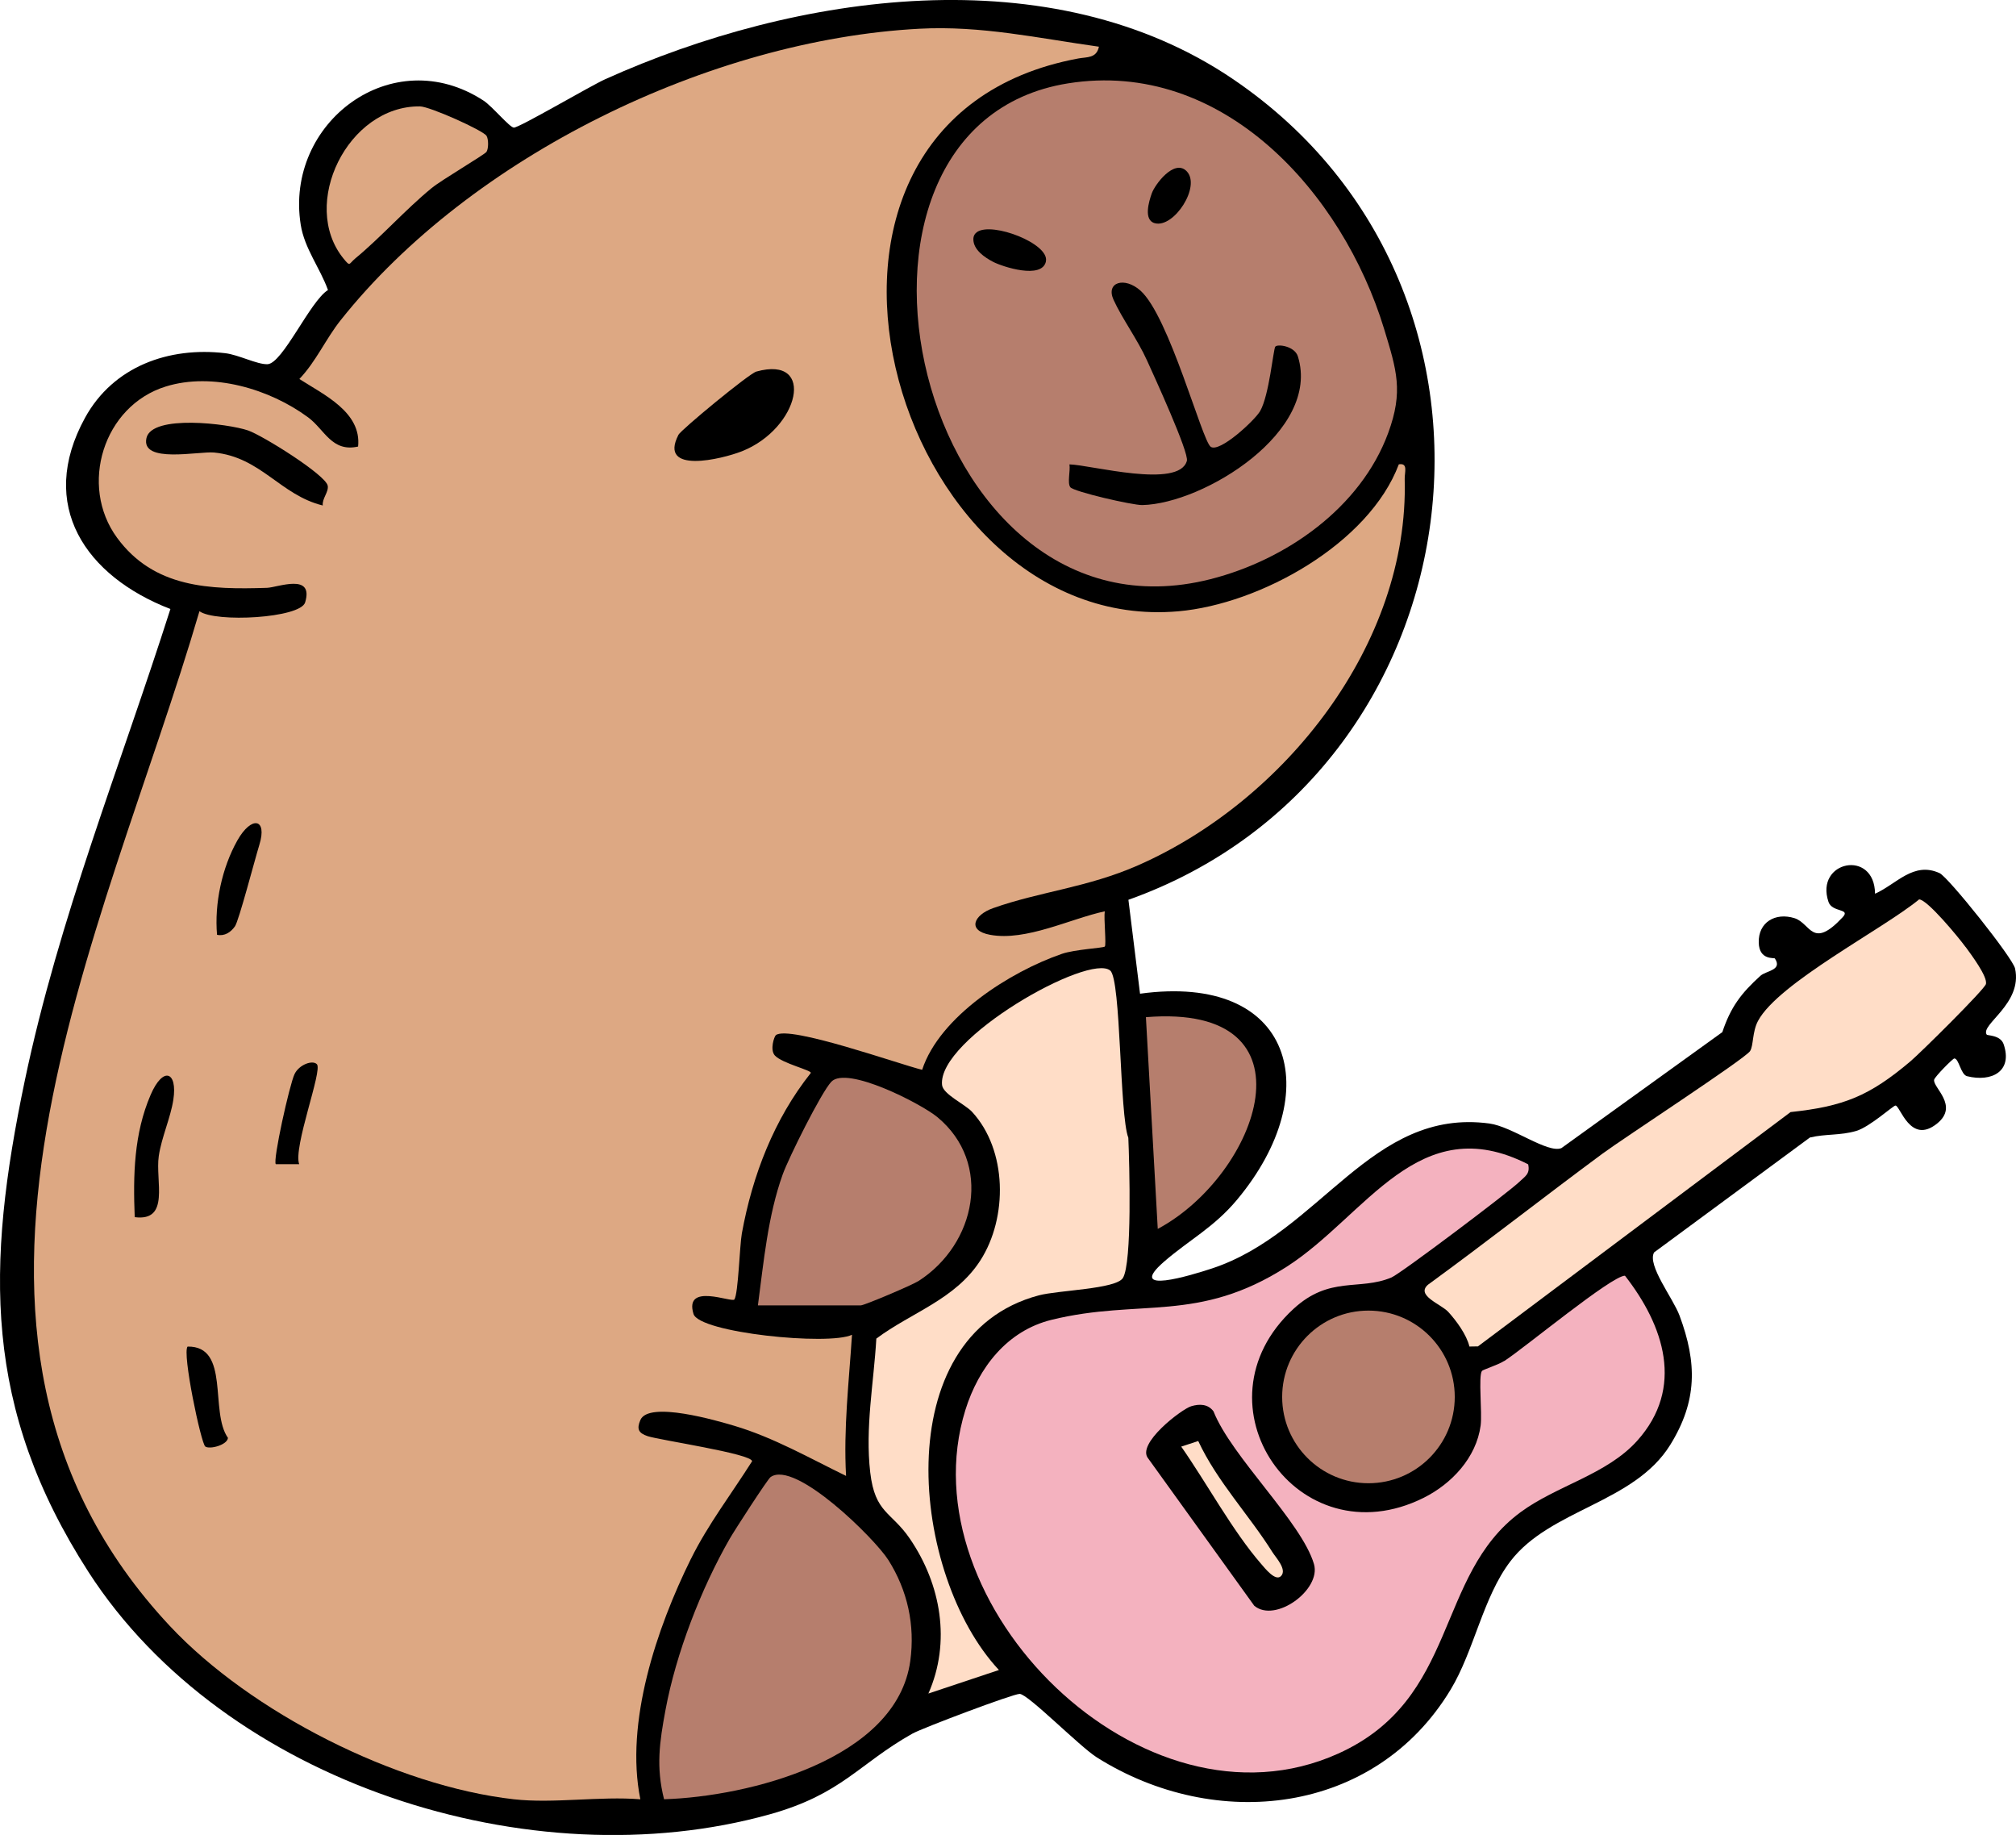 <?xml version="1.0" encoding="UTF-8"?>
<svg id="Layer_2" data-name="Layer 2" xmlns="http://www.w3.org/2000/svg" viewBox="0 0 432.19 393.28">
  <defs>
    <style>
      .cls-1 {
        fill: #f4b2bf;
      }

      .cls-2 {
        fill: #ffddc7;
      }

      .cls-3 {
        fill: #dda883;
      }

      .cls-4 {
        fill: #b67e6d;
      }
    </style>
  </defs>
  <g id="Layer_1-2" data-name="Layer 1">
    <g>
      <path d="M241.91,192.85l2.49,20.13c32.9-4.5,40.06,21.05,20.82,44.13-4.97,5.97-10.41,8.72-15.68,13.31-8.31,7.24,5.84,2.91,10.27,1.45,23.25-7.64,34.1-34.49,59.49-31.07,4.89.66,12.49,6.47,15.44,5.27l34.49-24.85c1.8-5.38,4.03-8.33,8.16-12.07,1.24-1.12,4.79-1.18,3.11-3.72-.15-.22-3.34.43-3.46-3.36-.14-4.41,3.56-6.56,7.66-5.28,3.51,1.1,3.75,6.84,10.33-.2,1.8-1.93-2.26-.97-3.04-3.29-2.97-8.79,9.89-11.39,9.98-1.75,4.6-2.04,8.24-6.98,13.84-4.41,1.88.86,15.68,18.15,16.18,20.44,1.66,7.6-7.56,12.04-6.07,14.18.15.21,2.95.07,3.62,2.05,1.99,5.83-2.58,8.16-7.84,6.85-1.37-.34-1.74-3.81-2.74-3.8-.31,0-4.18,3.9-4.32,4.56-.33,1.65,5.4,5.54.63,9.39-5.76,4.64-7.92-3.88-8.92-3.86-.5,0-5.46,4.56-8.41,5.44-3.42,1.01-6.57.6-9.93,1.41l-33.41,24.63c-1.51,2.76,4.06,9.78,5.46,13.54,3.77,10.14,3.83,18.29-1.99,27.7-7.76,12.52-25.74,13.78-34.28,24.97-5.87,7.69-7.77,19.18-12.82,27.52-16.25,26.87-50.38,30.55-75.83,14.5-3.72-2.35-14.72-13.55-16.54-13.61-1.35-.04-20.87,7.32-23.01,8.52-11.61,6.54-15.06,12.96-30.6,17.3-51.13,14.28-116.83-6.71-146.01-51.93C-3.65,301.79-3.02,271.38,5.31,231.63c7.26-34.63,20.5-67.52,31.22-101.1-18.11-7-28.65-22.17-18.29-41.01,6.03-10.97,17.92-15.25,30.05-13.82,2.85.34,6.83,2.43,9.04,2.36,3.26-.1,9.14-13.53,12.98-15.9-1.69-4.72-5.03-8.88-5.84-13.98-3.49-21.91,19.64-39.37,39.2-26.61,1.83,1.2,5.58,5.73,6.48,5.78,1.11.07,16.32-8.89,19.59-10.37,40.9-18.42,95.63-26.54,134.73.07,67.1,45.66,52.93,148.94-22.56,175.8Z"/>
      <path class="cls-4" d="M245.66,218.01l2.54,45.38c21.67-11.6,35-48.45-2.54-45.38Z"/>
      <path class="cls-3" d="M148.12,334.12c3.66-7.4,8.72-13.98,13.11-20.93.03-1.6-19.83-4.53-22.39-5.38-2.01-.67-2.36-1.57-1.56-3.45,1.78-4.18,16.49.15,20.17,1.24,8.4,2.5,16.12,6.93,23.93,10.73-.57-10.17.62-20.14,1.27-30.25-4.96,2.38-32.76-.42-33.98-4.47-2.06-6.8,8.27-2.33,8.77-3.1.84-1.28,1.12-11.51,1.6-14.16,2.26-12.43,6.9-24.47,14.78-34.38.26-.56-6.12-2.05-7.69-3.73-1.14-1.23-.14-4.12.2-4.38,2.84-2.19,26.58,6.28,31.36,7.43,3.75-11.45,18.9-21.05,29.98-24.86,2.78-.95,8.81-1.25,9.17-1.55.38-.32-.24-6.02,0-7.56-7.42,1.6-16.86,6.45-24.57,5.04-5.03-.92-3.48-4.26.6-5.71,10.13-3.59,20.21-4.39,31.14-9.2,31.33-13.8,58.08-47.3,57.13-82.8-.04-1.43.79-3.47-1.26-3.13-6.38,16.98-29.68,29.96-47.28,31.5-61.59,5.39-92.91-105.22-21.42-118.49,1.85-.34,3.88,0,4.41-2.52-12.98-1.81-25.22-4.56-38.5-3.85-44.81,2.38-96.15,27.33-124.07,62.48-3.18,4-5.27,8.86-8.84,12.59,5.17,3.34,13.37,7.08,12.59,14.48-5.65,1.27-7.18-3.66-10.73-6.27-8.25-6.08-20.48-9.71-30.5-6.6-13.39,4.15-18.65,21.23-10.44,32.42,7.9,10.77,19.85,11.13,32.14,10.73,2.31-.08,10.09-3.27,8.18,3.12-1.02,3.39-19.25,4.38-22.66,1.89-20.23,69.11-65.06,154.78-6.35,217.49,17.32,18.5,48.51,34.32,73.77,37.15,8.48.95,18.44-.7,27.1,0-3.34-16.47,3.51-36.71,10.85-51.55ZM145.42,93.22c.57-1.11,15.18-13.16,16.72-13.58,12.87-3.59,9.26,12.2-3.09,17.08-4.27,1.68-17.97,5.01-13.62-3.49ZM37.16,235.71c-.59,3.86-2.53,8.06-3.12,12.05-.79,5.31,2.51,14.09-5.16,13.11-.35-8.97-.19-17.84,3.41-26.21,2.66-6.18,5.8-5.05,4.87,1.04ZM44.01,310.03c-.9-.62-5.01-20.11-3.79-21.42,9.18-.15,4.67,13.96,8.65,19.57-.14,1.52-3.89,2.52-4.86,1.85ZM55.6,181.07c-1.01,3.29-4.4,16.3-5.23,17.47-.9,1.27-2.19,2.15-3.84,1.82-.59-6.67,1.06-14.38,4.35-20.22,3-5.34,6.49-4.81,4.72.93ZM64.14,249.52h-5.01c-.7-.69,2.94-17.06,4.01-19.3.98-2.06,3.89-3.09,4.8-2.12,1.25,1.33-5.13,17.8-3.8,21.42ZM69.2,108.34c-9.12-2.23-13.24-10.37-23.29-11.35-3.25-.32-15.77,2.45-14.51-3.11,1.16-5.11,17.55-3.07,21.76-1.63,3.13,1.07,16.68,9.53,17.1,11.86.24,1.35-1.26,2.78-1.06,4.24Z"/>
      <path class="cls-4" d="M165.21,316.56c-.65.46-7.77,11.48-8.79,13.26-6.12,10.67-11.5,24.56-13.75,36.67-1.28,6.88-2.06,12.21-.31,19.14,17.95-.55,49.91-8.46,52.79-29.67,1.04-7.67-.59-15.07-4.69-21.58-2.92-4.63-20-21.5-25.25-17.81Z"/>
      <path class="cls-4" d="M178.21,231.86c-2.18,2.32-9.13,16.29-10.41,19.84-3.19,8.88-4.08,18.78-5.32,28.08h22.06c.75,0,11-4.34,12.4-5.24,12.27-7.88,15.94-25.25,4-35.12-3.45-2.85-19.41-11.08-22.73-7.56Z"/>
      <path class="cls-4" d="M259.55,124.12c16.18-4.12,32.14-15.3,38.04-31.29,3.31-8.98,1.82-13.49-.86-22.32-8.87-29.15-34.58-57.95-67.79-52.64-57.7,9.24-32.73,122.37,30.61,106.25ZM224.23,56.02c-.83,3.93-9.33,1.14-11.33.1-1.75-.91-4.25-2.57-4.23-4.85,0-.71.31-1.21.82-1.56,3.32-2.2,15.53,2.54,14.73,6.3ZM246.9,41.49c.68-1.96,4.78-7.4,7.42-4.87.02.02.05.05.07.07,3.15,3.22-2.72,12.25-6.82,11.15-2.51-.67-1.23-4.75-.67-6.35ZM229.28,99.53c4.61.12,23.47,5.29,25.16-.75.5-1.79-7.1-18.33-8.55-21.54-2.01-4.45-5.38-9.03-7.18-13.01-1.69-3.76,2.37-4.97,5.76-1.96,6.18,5.48,13.2,32.11,15.07,33.48,1.89,1.38,9.49-5.69,10.61-7.65,1.94-3.38,2.82-13.22,3.24-13.79.46-.63,4.15-.15,4.85,2.08,5,16.05-20.17,31.56-33.34,31.86-2.08.05-14.79-2.88-15.46-3.84-.66-.96.05-3.46-.17-4.87Z"/>
      <path class="cls-3" d="M76.14,55.41c5.44-4.47,10.7-10.43,16.41-15.11,2.13-1.75,11.38-7.17,11.75-7.76.45-.71.45-2.71,0-3.43-.74-1.17-12.14-6.28-14.27-6.31-15.47-.17-25.82,20.98-16.4,32.6,1.5,1.85,1.12,1.16,2.52.01Z"/>
      <path class="cls-2" d="M421.39,202.99c-1.49-2.06-8.25-10.24-9.97-10.22-7.71,6.35-30.19,17.91-34.53,26.03-1.26,2.35-.95,5.29-1.71,6.48-1.03,1.62-27.33,18.79-31.61,21.96-12.55,9.27-24.83,18.93-37.44,28.11-2.66,2.33,2.8,4.15,4.33,5.81,1.71,1.86,3.97,4.92,4.55,7.44l1.83-.03,67.02-50.22c11.41-1.23,16.86-3.42,25.69-10.87,2.08-1.75,15.95-15.45,16.2-16.59.35-1.62-3.18-6.3-4.35-7.92Z"/>
      <path class="cls-2" d="M222.71,277.63c4.2-1.11,16.49-1.33,18.01-3.71,2.02-3.19,1.4-24.69,1.17-30.06-1.91-5-1.54-33.83-3.87-35.83-4.49-3.86-37.1,14.6-36.06,24.52.21,1.99,4.92,4.12,6.42,5.74,7.58,8.2,7.69,22.66,1.8,31.84-5.41,8.42-14.76,11.13-22.31,16.77-.56,9.56-2.42,19.06-1.31,28.68,1.02,8.78,4.51,8.37,8.49,14.2,6.68,9.79,8.86,22.14,3.98,33.19l15.12-5.04c-18.91-20.22-24.18-71.63,8.56-80.3Z"/>
      <path class="cls-1" d="M322.47,291.69c-1.27.83-4.59,1.88-4.77,2.14-.8,1.1.08,8.95-.28,11.7-.92,6.88-6.22,12.51-12.23,15.5-26.97,13.42-50.04-20.12-27.89-40.5,7.79-7.17,14.11-3.83,21-6.73,1.99-.84,25.16-18.3,27.41-20.49,1.23-1.2,2.36-1.68,1.9-3.76-23.5-12.01-34.73,11.03-51.77,21.95-19.01,12.18-31.49,6.74-50.39,11.37-9.56,2.34-15.66,10.26-18.49,19.33-12.93,41.56,38.07,92.54,79.94,73.64,25.92-11.7,20.66-38.14,39.05-51.71,7.75-5.73,18.48-8.05,25.02-15.32,10.22-11.36,5.75-24.69-2.61-35.39-2.87.01-21.37,15.36-25.86,18.28ZM268.89,344.16l-22.73-31.56c-2.64-3.12,7.15-10.58,9.2-11.2,1.83-.56,3.63-.47,4.79,1.09,3.86,9.75,18.9,23.73,21.54,32.74,1.6,5.48-8.27,12.71-12.8,8.93Z"/>
      <circle class="cls-4" cx="293.37" cy="299.4" r="18.5"/>
      <path class="cls-2" d="M256.88,308.85l-3.65,1.2c5.41,7.72,11.03,18.12,17.11,25.11.79.9,3.11,3.91,4.31,2.61,1.29-1.39-1.13-3.93-1.85-5.07-5.07-8.08-11.84-15.12-15.92-23.84Z"/>
    </g>
  </g>
</svg>